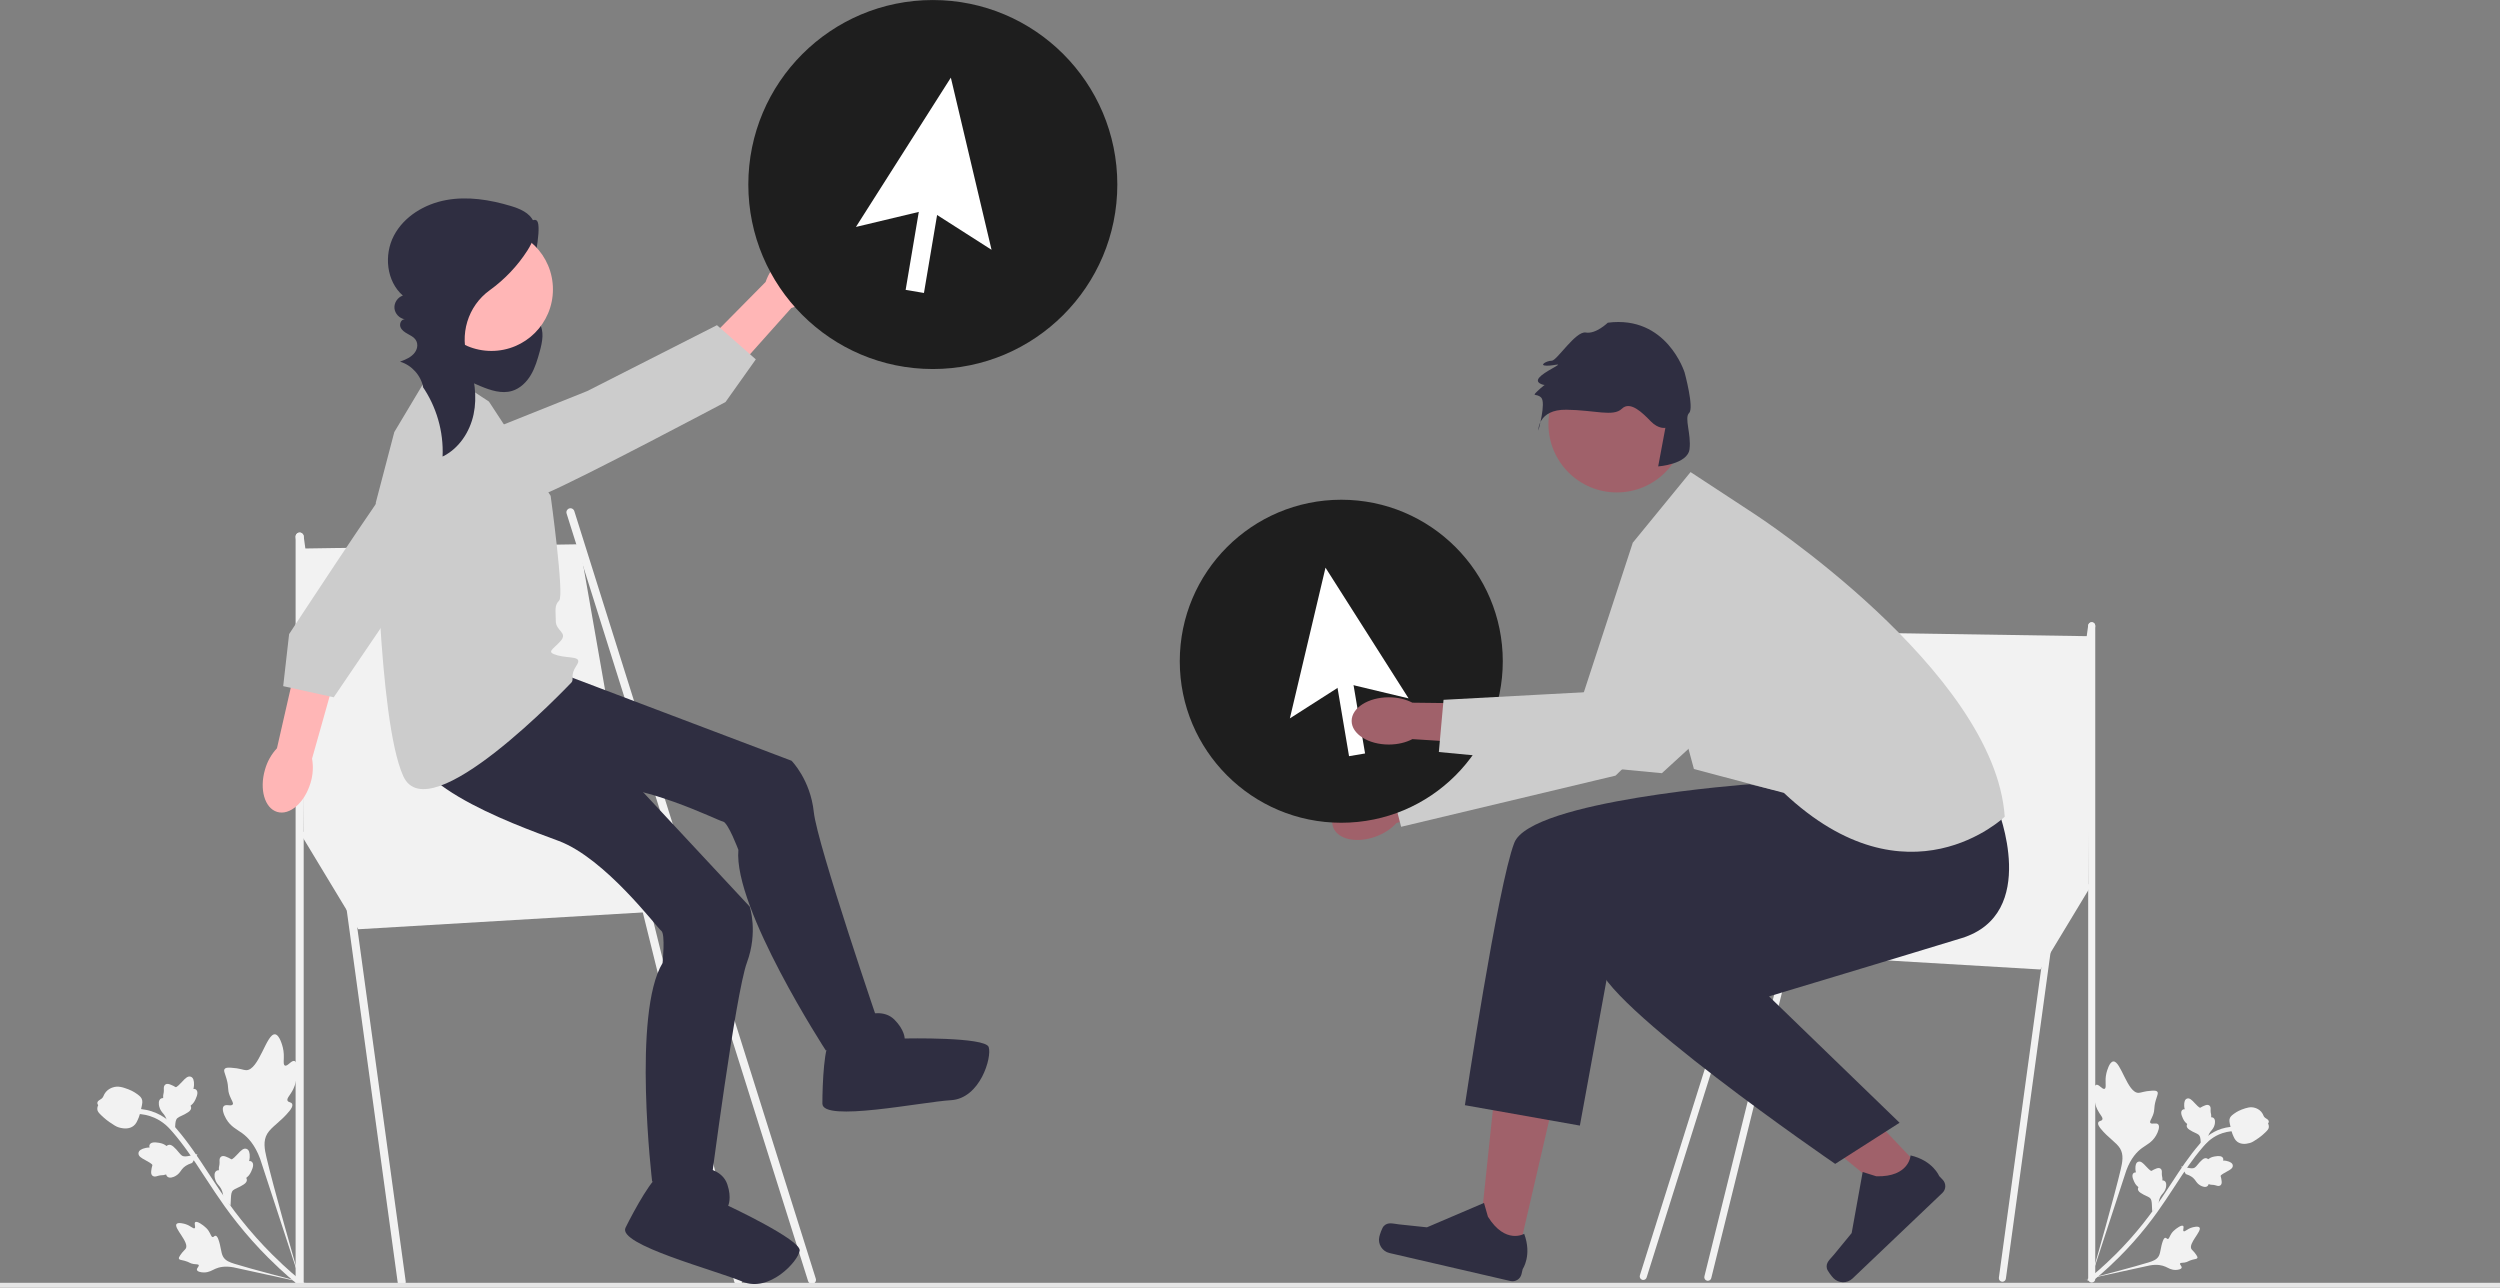 <svg xmlns="http://www.w3.org/2000/svg" width="851.034" height="438.36" viewBox="0 0 851.034 438.36" xmlns:xlink="http://www.w3.org/1999/xlink"><rect x="0" y="0" width="851.034" height="438.36" fill="#808080" stroke="none"/><g><path d="M100.296,361.194c-1.058-.42-2.406,1.946-3.315,1.525-.906-.42,.117-2.915-.711-6.17-.149-.587-1.091-4.286-2.64-4.456-2.936-.322-5.471,12.32-9.858,12.211-.963-.024-2.117-.664-5.111-.839-1.191-.07-1.838-.017-2.174,.409-.477,.605,.087,1.432,.655,3.479,.852,3.069,.18,3.362,1.064,5.653,.656,1.7,1.371,2.432,1.008,2.962-.514,.751-2.277-.229-3.044,.573-.782,.818,.001,2.939,.819,4.348,1.535,2.644,3.639,3.547,5.413,4.834,1.928,1.399,4.367,3.907,6.149,8.748l14.263,43.542c-2.738-9.081-9.83-34.292-12.089-43.951-.652-2.789-1.229-5.682,.266-8.154,1.439-2.38,4.625-4.083,7.551-7.725,.342-.425,1.278-1.621,.895-2.42-.316-.66-1.246-.447-1.55-1.059-.408-.821,.932-1.87,1.954-3.97,.72-1.481,.916-2.731,1.084-3.806,.051-.324,.779-5.175-.629-5.735l-0,0Z" fill="#f2f2f2"/><path d="M66.469,416.039c-.512,.398,.261,1.742-.208,2.067-.467,.323-1.397-.898-3.233-1.431-.331-.096-2.418-.701-2.949,.01-1.005,1.348,4.468,6.24,3.149,8.362-.289,.466-.937,.848-1.886,2.266-.378,.564-.538,.897-.426,1.185,.159,.409,.728,.371,1.896,.682,1.752,.468,1.702,.882,3.082,1.109,1.024,.168,1.589,.029,1.745,.36,.22,.469-.769,1.052-.597,1.659,.176,.62,1.443,.848,2.37,.853,1.741,.009,2.791-.763,3.934-1.262,1.243-.542,3.178-1.016,6.068-.494l25.486,5.563c-5.247-1.276-19.667-5.069-25.06-6.748-1.557-.485-3.143-1.036-3.926-2.483-.753-1.393-.67-3.448-1.613-5.935-.11-.29-.427-1.095-.929-1.138-.415-.035-.579,.482-.967,.455-.521-.036-.649-.997-1.385-2.105-.519-.781-1.076-1.238-1.555-1.63-.144-.118-2.315-1.876-2.996-1.346l0,0Z" fill="#f2f2f2"/><path d="M78.48,410.431l-2.44-2.521-.02-.318c-.094-1.472-.49-2.674-1.179-3.574-.109-.143-.226-.281-.345-.421-.471-.555-1.057-1.245-1.328-2.367-.15-.627-.394-2.157,.593-2.706,.264-.15,.528-.18,.763-.158-.005-.047-.009-.095-.014-.147-.049-.632,.03-.98,.106-1.316,.058-.258,.119-.524,.129-1.05,.004-.231-.003-.425-.009-.589-.017-.495-.012-1.105,.519-1.505,.583-.408,1.236-.17,1.669-.013,.772,.28,1.236,.554,1.543,.735,.112,.067,.239,.141,.286,.157,.387,.127,1.668-1.26,2.153-1.779,1.086-1.171,2.026-2.183,3.077-1.74,.753,.316,1.09,1.242,1.028,2.828-.02,.494-.111,.928-.21,1.29,.287-.035,.602,.01,.891,.237h0c.684,.539,.627,1.653-.168,3.314-.197,.413-.463,.968-.991,1.544-.249,.271-.498,.483-.714,.66,.094,.132,.171,.293,.203,.496,.096,.596-.226,1.163-.98,1.669-.821,.568-1.587,.919-2.261,1.23-.589,.272-1.095,.507-1.416,.791-.588,.535-.684,1.411-.749,2.501l-.138,2.751h-0Z" fill="#f2f2f2"/><path d="M67.225,392.894l-1.819,3-.303,.1c-1.4,.464-2.462,1.152-3.158,2.046-.111,.142-.214,.29-.319,.44-.417,.597-.936,1.338-1.953,1.885-.568,.304-1.987,.928-2.768,.113-.212-.217-.308-.465-.346-.698-.045,.017-.09,.033-.139,.05-.599,.208-.956,.22-1.3,.231-.264,.009-.537,.018-1.049,.142-.225,.054-.411,.111-.567,.158-.474,.142-1.066,.292-1.587-.121-.542-.46-.478-1.153-.436-1.611,.075-.818,.222-1.336,.32-1.679,.036-.125,.076-.267,.08-.317,.024-.406-1.642-1.293-2.267-1.631-1.408-.754-2.626-1.406-2.464-2.535,.115-.808,.925-1.37,2.475-1.712,.483-.106,.926-.128,1.301-.124-.106-.269-.143-.585,.003-.922h0c.348-.799,1.44-1.026,3.248-.678,.45,.085,1.054,.202,1.745,.567,.325,.172,.593,.36,.82,.524,.103-.124,.24-.24,.428-.322,.552-.244,1.183-.077,1.863,.524,.757,.65,1.291,1.302,1.763,1.876,.412,.501,.769,.93,1.125,1.169,.667,.433,1.539,.304,2.609,.09l2.696-.564-0,0Z" fill="#f2f2f2"/><path d="M59.513,385.872l-2.44-2.521-.02-.318c-.094-1.472-.49-2.674-1.179-3.574-.109-.143-.226-.281-.345-.421-.471-.555-1.057-1.245-1.328-2.367-.15-.627-.394-2.157,.593-2.706,.264-.15,.528-.18,.763-.158-.005-.047-.009-.095-.014-.147-.049-.632,.03-.98,.106-1.316,.058-.258,.119-.524,.129-1.05,.004-.231-.003-.425-.009-.589-.017-.495-.012-1.105,.519-1.505,.583-.408,1.236-.17,1.669-.013,.772,.28,1.236,.554,1.543,.735,.112,.067,.239,.141,.286,.157,.387,.127,1.668-1.26,2.153-1.779,1.086-1.171,2.026-2.183,3.077-1.74,.753,.316,1.09,1.242,1.028,2.828-.02,.494-.111,.928-.21,1.29,.287-.035,.602,.01,.891,.237h0c.684,.539,.627,1.653-.168,3.314-.197,.413-.463,.968-.991,1.544-.249,.271-.498,.483-.714,.66,.094,.132,.171,.293,.203,.496,.096,.596-.226,1.163-.98,1.669-.821,.568-1.587,.919-2.261,1.23-.589,.272-1.095,.507-1.416,.791-.588,.535-.684,1.411-.749,2.501l-.138,2.751h-0Z" fill="#f2f2f2"/><path d="M103.703,437.255l-.858,.084-.655-.559,.655,.559-.615,.598c-.059-.054-.207-.17-.436-.352-1.255-1.001-5.075-4.045-10.409-9.366-3.724-3.714-7.304-7.724-10.644-11.919-3.345-4.202-5.629-7.575-7.465-10.286-1.385-2.045-2.671-4.016-3.923-5.938-3.347-5.133-6.509-9.98-10.684-14.826-.932-1.082-2.872-3.334-6.174-4.774-1.916-.835-4.006-1.275-6.213-1.307l.025-1.725c2.437,.036,4.751,.525,6.879,1.452,3.662,1.596,5.776,4.05,6.792,5.229,4.249,4.932,7.441,9.826,10.82,15.009,1.248,1.914,2.529,3.878,3.908,5.914,1.819,2.686,4.083,6.029,7.386,10.177,3.3,4.146,6.837,8.106,10.513,11.774,5.267,5.253,9.031,8.252,10.267,9.237,.66,.526,.798,.637,.834,1.019v-0Z" fill="#f2f2f2"/><path d="M45.453,383.27c-.056,.043-.114,.086-.174,.126-1.21,.835-2.823,.97-4.795,.404-.926-.268-1.699-.792-3.24-1.837-.238-.161-1.43-.989-2.805-2.333-.898-.878-1.199-1.303-1.285-1.818-.096-.572,.036-1.125,.283-1.621-.118-.117-.208-.263-.257-.444-.207-.749,.469-1.151,.831-1.374,.186-.109,.418-.244,.637-.432,.345-.294,.455-.549,.624-.935,.161-.369,.361-.827,.794-1.33,.852-.996,1.925-1.365,2.278-1.487,1.855-.648,3.469-.063,5.337,.616,.374,.137,1.699,.662,3.106,1.698,1.015,.747,1.306,1.204,1.468,1.585,.335,.781,.227,1.46-.144,3.061-.386,1.674-.58,2.513-.83,3.126-.584,1.423-.951,2.317-1.831,2.996l0,0Z" fill="#f2f2f2"/></g><g><polygon points="102.004 283.31 121.954 316.331 238.216 309.452 207.259 269.551 102.004 283.31" fill="#f2f2f2"/><path d="M136.743,437.752c-.677,0-1.267-.5-1.361-1.189l-34.741-253.729c-.103-.753,.424-1.447,1.176-1.55,.752-.109,1.446,.423,1.55,1.176l34.741,253.729c.103,.753-.424,1.447-1.176,1.55-.063,.009-.126,.013-.188,.013Z" fill="#f2f2f2"/><path d="M102.004,438.075c-.76,0-1.376-.616-1.376-1.376V182.697c0-.76,.616-1.376,1.376-1.376s1.376,.616,1.376,1.376v254.002c0,.76-.616,1.376-1.376,1.376Z" fill="#f2f2f2"/><path d="M276.397,437.065c-.585,0-1.127-.376-1.312-.963L192.876,174.806c-.228-.725,.175-1.497,.9-1.726,.725-.227,1.497,.175,1.725,.9l82.209,261.296c.228,.725-.175,1.497-.9,1.726-.137,.043-.276,.064-.413,.064Z" fill="#f2f2f2"/><path d="M251.286,437.387c-.614,0-1.174-.414-1.333-1.037l-57.099-230.612c-.187-.736,.258-1.485,.994-1.673,.739-.186,1.485,.258,1.673,.994l57.099,230.612c.187,.736-.258,1.485-.994,1.673-.114,.029-.228,.042-.34,.042Z" fill="#f2f2f2"/><polygon points="102.004 186.743 197.284 185.278 214.826 285.374 103.38 285.374 102.004 186.743" fill="#f2f2f2"/></g><rect id="uuid-9b30b827-6513-40a8-b334-b5fbd730ae9a" y="436.677" width="851.034" height="1.683" fill="#e6e6e6"/><g><path d="M174.492,77.375c2.887,1.622,7.546-4.794,8.602-1.656s-1.501,15.803-2.821,18.84c-.656,1.51-1.583,2.89-2.226,4.405s-.989,3.257-.42,4.801c.99,2.688,4.256,3.781,5.876,6.144,1.886,2.752,1.125,6.458,.243,9.675-.76,2.773-1.57,5.572-3.033,8.047-1.463,2.475-3.669,4.631-6.426,5.45-3.51,1.043-7.261-.196-10.644-1.596-3.253-1.345-6.471-2.87-9.237-5.046-2.767-2.176-5.075-5.065-6.042-8.449-1.213-4.245-.2-8.892,1.901-12.775s5.207-7.119,8.396-10.174c5.369-5.145,11.084-9.93,17.091-14.312" fill="#2f2e41"/><path d="M192.41,229.783l77.037,29.181s6.42,6.42,7.587,17.508c1.167,11.089,22.761,74.119,22.761,74.119l-18.676,7.003s-31.515-48.44-29.764-68.283c0,0-3.502-9.356-5.253-9.639-1.751-.283-28.013-13.706-44.938-11.955-16.925,1.751-61.279,7.003-62.447-13.423-1.167-20.426,9.069-20.426,9.069-20.426l44.623-4.085Z" fill="#2f2e41"/><path d="M295.709,345.339s5.253-1.751,8.754,1.751c3.502,3.502,3.502,6.42,3.502,6.42,0,0,27.43-.584,28.597,2.918s-2.918,17.508-12.84,18.092c-9.921,.584-43.771,7.587-43.771,1.167,0-6.42,.584-21.01,2.918-21.01,2.334,0,12.84-9.338,12.84-9.338Z" fill="#2f2e41"/><path d="M199.064,248.345l56.148,60.28s2.913,8.599-.951,19.058c-3.864,10.459-12.417,76.534-12.417,76.534l-19.846-1.992s-6.804-57.388,3.553-74.403c0,0,1.004-9.939-.441-10.968-1.445-1.029-19.047-24.694-34.997-30.62-15.95-5.926-58.044-20.859-50.045-39.69,8-18.831,17.177-14.298,17.177-14.298l41.818,16.099Z" fill="#2f2e41"/><path d="M240.507,397.698s5.485,.756,7.074,5.447c1.589,4.69,.297,7.307,.297,7.307,0,0,24.852,11.624,24.348,15.281s-10.37,14.406-19.524,10.535c-9.154-3.871-42.605-12.582-39.762-18.338,2.843-5.756,9.828-18.579,11.921-17.545,2.093,1.034,15.647-2.686,15.647-2.686Z" fill="#2f2e41"/><path d="M147.763,124.441l18.676,12.256,21.01,32.099s4.669,33.85,2.918,35.6c-1.751,1.751-1.167,3.502-1.167,7.003,0,3.502,4.287,3.874,1.56,6.898-2.727,3.024-5.016,3.653-.953,4.798,4.062,1.144,8.782,.028,6.422,3.504-2.36,3.476-.609,4.644-1.776,5.811-1.167,1.167-48.415,51.068-57.17,31.808-8.754-19.259-9.362-93.088-9.362-93.088l6.307-24.051,13.536-22.639Z" fill="#ccc"/><g><path id="uuid-d4ebd0a3-ba64-4a91-a7b4-f6dfa075657d-614" d="M90.221,261.937c-1.987,6.72-.131,13.192,4.146,14.456,4.277,1.264,9.353-3.159,11.34-9.881,.831-2.674,1.009-5.509,.519-8.266l8.06-28.579-13.492-3.497-6.514,28.545c-1.911,2.049-3.303,4.525-4.06,7.222Z" fill="#ffb6b6"/><path d="M167.061,165.027s-21.752-16.606-30.032-6.133c-8.28,10.472-38.613,56.963-38.613,56.963l-2.011,17.717,17.203,3.796,27.805-40.971,25.648-31.372Z" fill="#ccc"/></g><g><path id="uuid-2985f50f-051f-4f07-b03f-e61c1365f091-615" d="M276.417,100.494c4.988-4.922,6.492-11.485,3.359-14.659-3.133-3.174-9.715-1.757-14.704,3.167-2.02,1.94-3.546,4.335-4.451,6.985l-20.872,21.12,10.12,9.583,19.502-21.838c2.663-.869,5.079-2.364,7.046-4.359Z" fill="#ffb6b6"/><path d="M162.302,148.178s11.013,25.052,23.324,19.888c12.311-5.164,61.34-31.196,61.34-31.196l10.326-14.537-13.224-11.64-44.147,22.423-37.619,15.062Z" fill="#ccc"/></g><circle cx="167.281" cy="98.514" r="20.947" fill="#ffb6b6"/><path d="M143.668,131.32c4.889,6.974,7.389,15.591,6.992,24.099,5.543-2.685,9.284-8.358,10.558-14.385s.302-12.354-1.744-18.163c-.02-.058-.041-.116-.062-.174-3.107-8.72-.22-18.466,7.284-23.887,5.062-3.656,9.451-8.243,12.821-13.502,1.902-2.968,3.519-6.692,2.098-9.919-1.309-2.973-4.692-4.363-7.805-5.292-7.108-2.123-14.66-3.331-21.955-1.988-7.295,1.343-14.318,5.539-17.766,12.107-3.448,6.568-2.545,15.532,3.052,20.401-1.765,.571-3.014,2.442-2.864,4.291s1.684,3.494,3.518,3.773c-1.197-.042-1.903,1.533-1.476,2.652,.427,1.119,1.527,1.814,2.577,2.389,1.495,.82,3.153,1.678,3.159,3.826,.003,.861-.305,1.697-.806,2.397-1.216,1.696-3.179,2.46-5.069,3.177,3.997,1.177,7.184,4.75,7.9,8.855" fill="#2f2e41"/></g><g><circle cx="317.545" cy="62.816" r="62.806" fill="#1e1e1e"/><g><rect x="296.375" y="78.26" width="36.067" height="6.321" transform="translate(181.845 377.916) rotate(-80.429)" fill="#fff"/><polygon points="337.538 85.037 316.108 71.338 291.372 77.253 323.681 26.426 337.538 85.037" fill="#fff"/></g></g><g><path d="M713.545,369.301c.926-.368,2.106,1.703,2.902,1.335,.793-.367-.103-2.551,.623-5.401,.131-.514,.955-3.752,2.311-3.901,2.57-.282,4.789,10.785,8.629,10.69,.843-.021,1.853-.581,4.474-.734,1.043-.061,1.609-.015,1.903,.358,.418,.529-.076,1.254-.573,3.045-.745,2.687-.158,2.943-.932,4.949-.575,1.488-1.2,2.129-.882,2.593,.45,.657,1.993-.2,2.665,.502,.685,.716-0,2.573-.717,3.807-1.344,2.315-3.185,3.105-4.738,4.232-1.687,1.225-3.823,3.42-5.383,7.658l-12.486,38.117c2.397-7.949,8.605-30.019,10.583-38.475,.571-2.441,1.076-4.974-.233-7.138-1.26-2.084-4.049-3.574-6.61-6.762-.299-.372-1.119-1.419-.784-2.118,.277-.578,1.09-.391,1.357-.927,.357-.718-.816-1.637-1.711-3.475-.631-1.296-.802-2.391-.949-3.332-.044-.284-.682-4.531,.551-5.02l0,0Z" fill="#f2f2f2"/><path d="M743.156,417.312c.448,.349-.228,1.525,.182,1.809,.409,.283,1.223-.787,2.83-1.253,.29-.084,2.117-.614,2.581,.009,.88,1.18-3.911,5.462-2.757,7.32,.253,.408,.82,.742,1.651,1.984,.331,.494,.471,.785,.373,1.038-.139,.358-.637,.324-1.66,.597-1.534,.409-1.49,.772-2.698,.971-.896,.147-1.391,.025-1.527,.315-.193,.41,.673,.921,.523,1.453-.154,.543-1.263,.742-2.075,.747-1.524,.008-2.443-.668-3.444-1.104-1.088-.475-2.782-.89-5.312-.433l-22.31,4.87c4.593-1.117,17.216-4.438,21.937-5.907,1.363-.424,2.752-.907,3.436-2.174,.659-1.22,.586-3.018,1.412-5.195,.096-.254,.374-.959,.814-.996,.363-.031,.507,.422,.846,.399,.456-.032,.568-.873,1.212-1.842,.454-.684,.942-1.083,1.361-1.427,.126-.104,2.027-1.642,2.623-1.178l-0,0Z" fill="#f2f2f2"/><path d="M732.642,412.403l2.136-2.207,.018-.279c.082-1.289,.429-2.341,1.032-3.129,.096-.125,.198-.246,.302-.368,.412-.486,.925-1.09,1.163-2.072,.131-.548,.345-1.888-.519-2.369-.231-.132-.462-.158-.668-.138,.004-.042,.008-.083,.012-.129,.043-.553-.026-.858-.093-1.152-.051-.226-.104-.458-.113-.92-.004-.202,.003-.372,.008-.515,.015-.433,.011-.967-.455-1.317-.51-.357-1.082-.149-1.461-.011-.676,.245-1.082,.485-1.351,.644-.098,.058-.209,.124-.251,.138-.339,.111-1.46-1.103-1.884-1.558-.951-1.025-1.773-1.911-2.694-1.524-.659,.277-.955,1.088-.9,2.476,.017,.432,.097,.812,.184,1.129-.251-.03-.527,.008-.78,.207h0c-.599,.472-.549,1.447,.147,2.901,.172,.362,.405,.847,.868,1.352,.218,.237,.436,.423,.625,.578-.082,.115-.15,.257-.178,.434-.084,.522,.198,1.018,.858,1.461,.718,.497,1.389,.804,1.98,1.076,.515,.238,.959,.444,1.24,.693,.515,.469,.599,1.235,.655,2.189l.121,2.408h0Z" fill="#f2f2f2"/><path d="M742.495,397.051l1.593,2.626,.265,.088c1.226,.406,2.156,1.009,2.765,1.792,.097,.124,.187,.254,.28,.386,.365,.522,.819,1.172,1.709,1.65,.497,.266,1.739,.812,2.423,.099,.186-.19,.27-.407,.303-.611,.039,.015,.079,.029,.121,.044,.524,.182,.837,.192,1.138,.202,.231,.008,.47,.016,.918,.124,.197,.048,.359,.097,.496,.138,.415,.125,.933,.256,1.39-.106,.475-.403,.418-1.009,.382-1.411-.065-.716-.194-1.169-.28-1.47-.032-.11-.066-.233-.07-.278-.021-.356,1.437-1.132,1.985-1.428,1.232-.66,2.299-1.23,2.157-2.219-.101-.708-.81-1.199-2.167-1.499-.422-.093-.81-.112-1.139-.108,.093-.235,.126-.512-.003-.807h0c-.305-.699-1.261-.898-2.843-.594-.394,.075-.922,.177-1.527,.496-.285,.151-.519,.315-.718,.458-.09-.109-.21-.21-.375-.282-.484-.213-1.035-.067-1.631,.459-.663,.569-1.13,1.139-1.543,1.642-.361,.438-.673,.815-.985,1.023-.584,.379-1.347,.266-2.284,.079l-2.36-.494,0,0Z" fill="#f2f2f2"/><path d="M749.246,390.904l2.136-2.207,.018-.279c.082-1.289,.429-2.341,1.032-3.129,.096-.125,.198-.246,.302-.368,.412-.486,.925-1.09,1.163-2.072,.131-.548,.345-1.888-.519-2.369-.231-.132-.462-.158-.668-.138,.004-.042,.008-.083,.012-.129,.043-.553-.026-.858-.093-1.152-.051-.226-.104-.458-.113-.92-.004-.202,.003-.372,.008-.515,.015-.433,.011-.967-.455-1.317-.51-.357-1.082-.149-1.461-.011-.676,.245-1.082,.485-1.351,.644-.098,.058-.209,.124-.251,.138-.339,.111-1.46-1.103-1.884-1.558-.951-1.025-1.773-1.911-2.694-1.524-.659,.277-.955,1.088-.9,2.476,.017,.432,.097,.812,.184,1.129-.251-.03-.527,.008-.78,.207h0c-.599,.472-.549,1.447,.147,2.901,.172,.362,.405,.847,.868,1.352,.218,.237,.436,.423,.625,.578-.082,.115-.15,.257-.178,.434-.084,.522,.198,1.018,.858,1.461,.718,.497,1.389,.804,1.98,1.076,.515,.238,.959,.444,1.24,.693,.515,.469,.599,1.235,.655,2.189l.121,2.408h0Z" fill="#f2f2f2"/><path d="M710.562,435.885l.751,.074,.574-.49-.574,.49,.538,.523c.052-.048,.181-.149,.382-.309,1.098-.876,4.442-3.541,9.112-8.199,3.26-3.251,6.394-6.762,9.318-10.434,2.928-3.679,4.928-6.631,6.535-9.004,1.212-1.79,2.338-3.516,3.434-5.198,2.93-4.493,5.698-8.737,9.353-12.979,.815-.947,2.514-2.919,5.405-4.179,1.677-.731,3.507-1.116,5.439-1.144l-.022-1.51c-2.133,.032-4.159,.46-6.022,1.271-3.206,1.397-5.056,3.545-5.946,4.577-3.719,4.317-6.514,8.602-9.472,13.138-1.093,1.675-2.214,3.394-3.421,5.177-1.592,2.351-3.574,5.278-6.465,8.909-2.889,3.629-5.985,7.096-9.203,10.307-4.611,4.599-7.905,7.224-8.988,8.086-.578,.461-.699,.557-.73,.892h0Z" fill="#f2f2f2"/><path d="M761.554,388.626c.049,.038,.099,.075,.152,.11,1.059,.731,2.472,.849,4.197,.353,.81-.234,1.487-.693,2.836-1.608,.208-.141,1.252-.865,2.455-2.042,.786-.769,1.05-1.141,1.125-1.591,.084-.501-.032-.985-.248-1.419,.103-.103,.182-.23,.225-.388,.181-.655-.411-1.008-.728-1.203-.163-.096-.366-.214-.558-.379-.302-.257-.399-.481-.546-.818-.141-.323-.316-.724-.695-1.165-.746-.872-1.685-1.195-1.994-1.302-1.624-.567-3.037-.055-4.672,.539-.327,.12-1.487,.579-2.719,1.486-.889,.654-1.143,1.054-1.285,1.387-.294,.684-.199,1.278,.126,2.68,.337,1.465,.508,2.2,.727,2.736,.512,1.246,.833,2.029,1.603,2.623l-0,0Z" fill="#f2f2f2"/></g><g><polygon points="516.503 428.225 503.214 425.148 508.756 372.425 528.37 376.966 516.503 428.225" fill="#a0616a"/><path d="M471.042,417.385h0c-.575,.601-1.314,2.8-1.502,3.61h0c-.577,2.491,.975,4.978,3.467,5.554l41.156,9.525c1.699,.393,3.396-.665,3.789-2.365l.397-1.713s3.228-4.679,.505-11.996c0,0-6.36,3.764-12.343-5.822l-1.333-4.69-19.43,8.307-9.473-.998c-2.072-.218-3.793-.918-5.233,.587l-0-0Z" fill="#2f2e41"/></g><g><polygon points="655.956 399.807 646.077 409.213 605.094 375.586 619.674 361.703 655.956 399.807" fill="#a0616a"/><path d="M621.898,431.812h0c.186,.811,1.616,2.637,2.189,3.24h0c1.763,1.852,4.694,1.923,6.545,.16l30.592-29.132c1.263-1.203,1.312-3.202,.109-4.465l-1.213-1.274s-2.132-5.269-9.741-7.02c0,0-.354,7.382-11.651,7.106l-4.65-1.466-3.749,20.796-6.044,7.362c-1.322,1.611-2.853,2.662-2.388,4.694l-0,0Z" fill="#2f2e41"/></g><g><polygon points="712.049 301.121 694.585 330.028 592.809 324.005 619.909 289.076 712.049 301.121" fill="#f2f2f2"/><path d="M681.638,436.32c.593,0,1.109-.438,1.192-1.041l30.412-222.114c.09-.659-.371-1.267-1.03-1.357-.659-.095-1.266,.371-1.357,1.03l-30.412,222.114c-.09,.659,.371,1.267,1.03,1.357,.056,.008,.111,.011,.165,.011Z" fill="#f2f2f2"/><path d="M712.049,436.603c.665,0,1.204-.539,1.204-1.204V213.044c0-.665-.539-1.204-1.204-1.204s-1.204,.539-1.204,1.204v222.354c0,.665,.539,1.204,1.204,1.204Z" fill="#f2f2f2"/><path d="M559.385,435.719c.512,0,.987-.329,1.149-.843l71.966-228.739c.2-.635-.153-1.311-.787-1.511-.634-.199-1.311,.153-1.51,.787l-71.966,228.739c-.2,.635,.153,1.311,.787,1.511,.12,.038,.242,.056,.362,.056Z" fill="#f2f2f2"/><path d="M581.367,436c.538,0,1.028-.362,1.167-.907l49.985-201.878c.164-.645-.226-1.3-.87-1.464-.647-.163-1.3,.226-1.464,.87l-49.985,201.878c-.164,.645,.226,1.3,.87,1.464,.1,.025,.2,.037,.298,.037Z" fill="#f2f2f2"/><polygon points="712.049 216.586 628.641 215.304 613.284 302.927 710.845 302.927 712.049 216.586" fill="#f2f2f2"/></g><path d="M679.999,275.193s14.506,35.981-12.32,44.187c-26.825,8.206-65.484,19.8-65.484,19.8l44.447,43.019-21.913,14.003s-80.833-55.367-80.833-68.616,66.245-47.576,66.245-47.576l36.501-13.04,33.357,8.223Z" fill="#2f2e41"/><path d="M595.56,266.97s-74.466,5.468-80.078,19.944c-5.611,14.476-16.812,89.311-16.812,89.311l39.141,6.943,11.679-63.788,107.155-38.133-61.085-14.277Z" fill="#2f2e41"/><path d="M555.826,184.74l19.663-24.039,21.718,14.244s81.847,53.174,85.231,103.07c0,0-32.93,31.675-75.185-8.108l-30.62-8.121-20.806-77.047Z" fill="#ccc"/><g><path d="M468.496,284.722c-6.532,2.459-13.095,1.082-14.659-3.074-1.565-4.156,2.462-9.519,8.994-11.977,2.859-1.076,5.724-1.417,8.173-1.112l27.807-10.07,4.448,13.15-27.884,8.532c-1.64,1.844-4.019,3.477-6.878,4.553Z" fill="#a0616a"/><polygon points="562.39 186.829 555.826 184.74 537.055 242.093 472.866 265.64 476.965 281.45 549.959 264.031 578.132 236.557 562.39 186.829" fill="#ccc"/></g><circle cx="550.397" cy="144.348" r="23.285" fill="#a0616a"/><path d="M573.459,126.8s-6.057-19.559-26.146-16.947c0,0-4.061,3.96-7.491,3.344s-9.862,9.617-11.581,9.596-4.605,1.661-1.74,1.697c2.865,.036,5.986-1.357,1.994,.885-3.992,2.242-6.643,4.214-3.793,5.396s3.395-1.963-.304,1.429c-3.7,3.392-1.45,1.414,.247,3.155s-.971,11.225-.971,11.225c0,0-.225-7.229,9.515-7.106,9.74,.122,16.013,2.493,18.914-.335s7.159,1.538,9.839,4.286,4.978,2.204,4.978,2.204l-2.457,13.149s10.037-.713,10.675-5.883c.638-5.17-1.872-10.625-.132-12.322s-1.546-13.772-1.546-13.772Z" fill="#2f2e41"/><g><circle cx="456.589" cy="225.097" r="54.98" fill="#1e1e1e"/><g><rect x="456.568" y="225.598" width="5.534" height="31.573" transform="translate(-33.741 79.732) rotate(-9.571)" fill="#fff"/><polygon points="439.087 244.55 457.847 232.558 479.501 237.736 451.217 193.242 439.087 244.55" fill="#fff"/></g></g><g><path d="M472.757,253.451c-6.979,.004-12.638-3.593-12.641-8.035-.002-4.441,5.653-8.044,12.632-8.048,3.055-.002,5.857,.687,8.042,1.834l29.572,.355-.462,13.874-29.103-1.823c-2.184,1.149-4.985,1.841-8.04,1.843Z" fill="#a0616a"/><path d="M585.162,184.997l0,0c14.285,15.614,16.039,38.972,4.247,56.544l-23.68,21.661-75.927-7.204,1.601-17.773,53.662-2.887,40.097-50.341Z" fill="#ccc"/></g></svg>